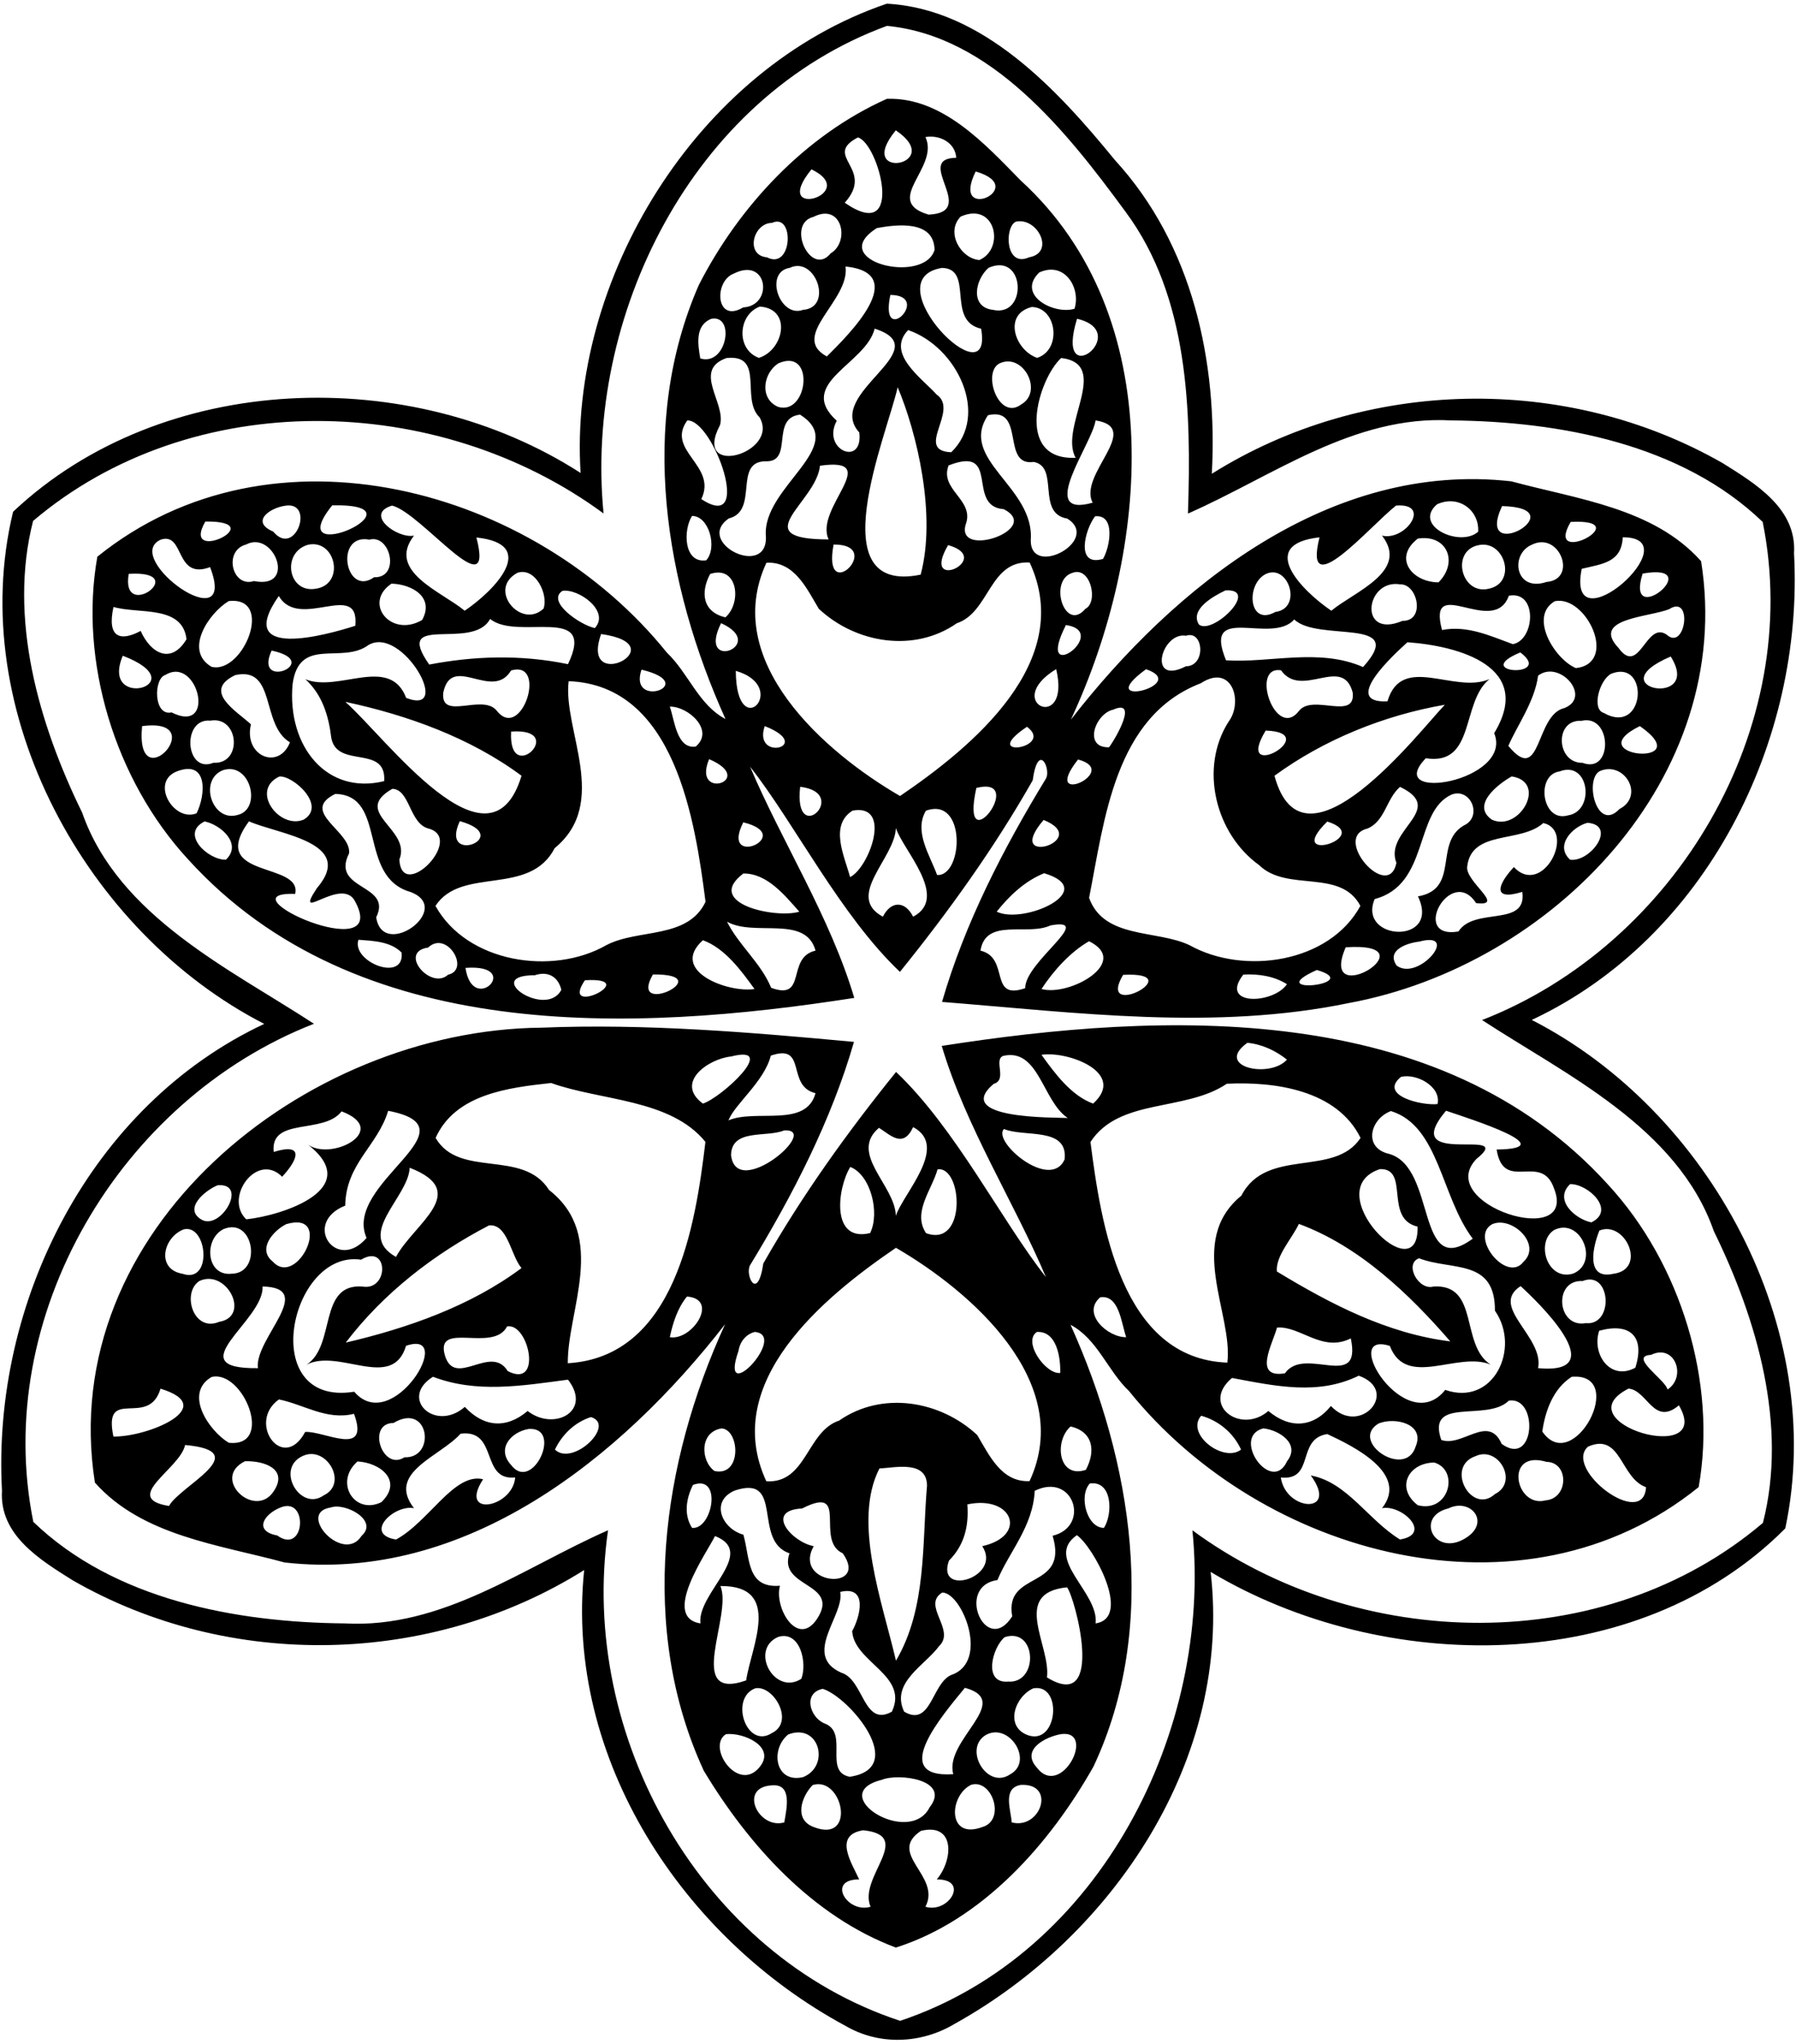 <?xml version="1.0" encoding="UTF-8"?>
<svg width="80px" height="91px" viewBox="0 0 80 91" version="1.1" xmlns="http://www.w3.org/2000/svg" xmlns:xlink="http://www.w3.org/1999/xlink">
    <g stroke="none" stroke-width="1" fill="none" fill-rule="evenodd">
        <g id="decoration" fill="#000000" fill-rule="nonzero">
            <path d="M39.503,0.164 C43.783,0.393 47.107,4 49.656,7.121 C53.128,10.9 54.246,16.103 53.979,21.094 C60.795,16.821 69.756,16.619 76.755,20.633 C78.203,21.543 80.038,22.644 79.912,24.633 C80.366,32.987 76,41.769 68.23,45.412 C76.139,49.46 81.406,59.14 79.523,68.051 C72.911,74.696 61.587,74.572 53.926,69.989 C54.89,78.295 49.603,86.183 42.516,90.115 C41.03,91.003 39.162,91.081 37.656,90.198 C30.423,86.296 25.146,78.31 26.021,69.906 C19.205,74.179 10.244,74.381 3.245,70.367 C1.797,69.457 -0.038,68.356 0.088,66.367 C-0.366,58.013 4,49.231 11.77,45.588 C3.849,41.53 -1.567,31.684 0.583,22.785 C7.235,16.516 18.309,16.188 25.862,21.059 C25.312,12.485 31.003,3.05 39.503,0.164 Z M39.51,1.152 C30.786,4.348 26.026,14.129 26.885,22.863 C19.505,17.431 8.535,17.202 1.474,23.194 C0.363,27.522 1.726,32.236 3.659,36.181 C5.272,40.809 10.279,43.163 13.984,45.583 C5.343,48.953 -0.368,58.606 1.484,67.761 C5.083,71.227 10.503,72.238 15.351,72.281 C19.707,72.525 23.301,69.798 27.084,68.134 C25.759,77.295 31.24,87.063 40.096,89.977 C49.045,86.979 53.999,76.992 53.115,68.137 C60.495,73.569 71.465,73.798 78.526,67.806 C79.637,63.478 78.274,58.764 76.341,54.819 C74.728,50.191 69.719,47.837 66.016,45.417 C74.657,42.047 80.368,32.394 78.516,23.239 C74.917,19.773 69.497,18.762 64.649,18.719 C60.293,18.475 56.699,21.202 52.916,22.866 C53.065,18.316 52.964,13.229 50.127,9.418 C47.531,5.881 44.167,1.606 39.51,1.152 Z"></path>
            <path d="M39.508,4.399 C41.976,4.323 43.864,6.403 45.461,8.031 C52.124,14.111 51.203,24.542 47.7,32.042 C52.323,26.095 59.253,20.512 67.324,21.432 C70.254,22.228 73.663,22.614 75.773,24.988 C77.302,34.605 69.148,42.989 60.078,44.661 C54.1,45.896 47.975,45.087 41.961,44.61 C42.973,41.109 44.689,37.786 46.584,34.676 C46.839,34.265 46.246,32.974 45.999,34.746 C44.285,37.761 42.264,40.577 40.086,43.272 C37.433,40.758 35.397,36.66 33.411,34.136 C34.816,37.459 36.977,40.819 38.052,44.431 C28.184,45.971 15.869,46.516 8.381,38.265 C5.123,34.741 3.508,29.435 4.336,24.787 C12.126,18.497 23.796,21.711 29.706,29.06 C30.665,29.967 31.114,31.381 32.315,32.014 C29.615,26.032 28.416,18.878 31.129,12.687 C32.919,9.181 35.869,6.02 39.508,4.399 Z M39.902,5.803 C38.011,8.092 42.201,7.361 39.902,5.803 Z M38.213,6.12 C36.606,6.962 39.006,7.492 37.628,9.027 C40.358,10.915 39.137,6.362 38.213,6.12 Z M41.221,6.103 C41.868,7.456 39.271,8.946 41.365,9.556 C43.632,9.455 40.649,7.056 42.594,7.025 C42.549,6.34 41.845,5.992 41.221,6.103 Z M36.146,7.54 C34.249,9.864 38.395,8.631 36.146,7.54 Z M43.46,7.635 C42.294,9.995 45.931,8.354 43.46,7.635 Z M36.237,9.655 C34.993,9.967 36.121,12.367 37.002,11.28 C37.873,10.764 37.514,9.007 36.237,9.655 Z M42.791,9.644 C42.11,10.338 42.791,11.512 43.624,11.578 C44.782,11.076 44.348,8.951 42.791,9.644 Z M34.385,9.924 C33.539,9.932 33.184,11.374 34.163,11.457 C35.303,12.049 35.404,9.453 34.385,9.924 Z M45.247,9.871 C44.734,10.113 44.777,11.936 45.837,11.457 C47.021,11.253 46.213,9.652 45.247,9.871 Z M39.061,10.154 C36.76,11.601 41.131,12.705 41.628,11.132 C41.613,9.783 39.939,9.995 39.061,10.154 Z M35.177,11.926 C34.019,12.11 34.733,14.179 35.77,13.796 C37.131,13.698 36.333,11.379 35.177,11.926 Z M37.663,11.865 C37.868,13.383 35.144,14.961 36.83,15.871 C37.815,14.89 40.578,12.173 37.663,11.865 Z M41.961,11.928 C38.832,12.438 44.283,17.93 43.702,14.636 C42.125,14.278 43.409,11.964 41.961,11.928 Z M44.035,11.923 C43.425,12.455 43.197,13.683 44.23,13.796 C45.782,14.144 45.676,11.207 44.035,11.923 Z M32.689,12.18 C31.783,12.516 31.874,14.424 33.103,13.688 C34.463,13.617 34.213,11.417 32.689,12.18 Z M46.291,12.132 C45.257,13.131 46.938,14.026 47.861,13.748 C48.154,12.846 47.437,11.608 46.291,12.132 Z M39.659,13.131 C39.15,15.558 41.56,13.153 39.659,13.131 Z M33.847,13.65 C32.868,14.008 32.777,15.561 33.804,15.934 C34.917,15.586 35.291,13.751 33.847,13.65 Z M45.963,13.668 C44.661,13.988 45.204,15.588 46.196,15.934 C47.303,15.583 47.091,13.703 45.963,13.668 Z M31.687,14.194 C30.945,14.487 31.086,15.334 31.192,15.959 C32.371,16.32 32.765,13.995 31.687,14.194 Z M47.975,14.192 C46.935,17.58 50.514,14.792 47.975,14.192 Z M38.96,14.633 C38.569,16.219 35.432,17.061 37.272,18.734 C36.573,20.03 38.458,20.814 38.276,19.256 C36.684,17.512 41.857,15.561 38.96,14.633 Z M40.452,14.696 C39.45,15.737 41.052,16.829 41.726,17.572 C42.743,18.278 40.707,20.068 42.372,20.136 C44.093,18.472 42.625,15.44 40.452,14.696 Z M32.363,15.941 C30.824,16.483 32.348,17.94 32.073,18.923 C30.799,21.331 34.768,20.171 33.83,18.576 C32.979,17.759 34.085,15.762 32.363,15.941 Z M47.268,15.939 C46.246,16.879 45.161,20.507 47.912,20.383 C47.15,19.012 49.534,16.219 47.268,15.939 Z M34.685,16.171 C33.994,16.592 33.807,17.751 34.662,18.117 C35.995,18.51 36.323,15.475 34.685,16.171 Z M44.502,16.191 C43.743,16.617 44.497,18.765 45.497,18.001 C46.493,17.421 45.557,15.662 44.502,16.191 Z M39.985,17.242 C39.498,19.397 36.467,26.514 41.009,25.586 C41.721,22.926 40.84,19.264 39.985,17.242 Z M35.637,18.462 C34.304,18.608 35.359,20.564 34.125,20.539 C32.633,20.522 33.83,22.745 32.464,23.083 C30.912,24.154 34.208,25.793 34.115,23.874 C33.936,21.674 37.875,19.871 35.637,18.462 Z M44.008,18.487 C42.675,20.476 46.102,21.676 45.913,24.063 C45.915,25.76 49.062,24.048 47.541,23.09 C46.14,22.861 47.213,20.784 46.044,20.567 C44.578,20.779 45.703,18.094 44.008,18.487 Z M30.612,18.722 C29.64,20.068 31.967,20.728 31.238,22.221 C33.603,23.781 31.765,18.649 30.612,18.722 Z M48.8,18.719 C48.659,19.76 46.138,23.098 48.671,22.382 C48.008,21.129 50.94,19.052 48.8,18.719 Z M36.525,20.736 C36.363,22.379 33.151,24.015 36.911,24.018 C36.247,22.632 39.407,20.328 36.525,20.736 Z M42.254,20.723 C41.842,21.79 43.364,22.236 43.038,23.284 C42.445,24.938 46.473,23.577 44.714,22.672 C43.003,22.548 44.613,19.801 42.254,20.723 Z M12.712,22.516 C12.003,22.614 11.147,23.234 12.169,23.668 C13.156,24.852 14.039,22.311 12.712,22.516 Z M14.799,22.5 C12.406,25.457 19.215,22.41 14.799,22.5 Z M17.464,22.511 C16.209,22.889 17.688,23.993 18.44,23.849 C17.209,25.44 19.664,26.337 20.699,27.192 C21.984,26.327 24.063,24.23 21.221,23.932 C22.059,27.182 18.774,22.826 17.464,22.511 Z M62.183,22.511 C61.02,23.428 58.011,26.97 58.776,23.925 C55.937,24.237 58.016,26.322 59.301,27.192 C60.336,26.337 62.791,25.44 61.56,23.849 C62.62,24.099 63.791,22.382 62.183,22.511 Z M64.008,22.455 C62.91,23.408 65.037,24.391 65.842,23.675 C65.9,22.722 64.972,22.009 64.008,22.455 Z M66.907,22.533 C65.635,25.266 70.297,22.614 66.907,22.533 Z M30.826,22.972 C30.423,23.597 30.45,25.094 31.457,24.948 C31.965,24.394 31.584,22.967 30.826,22.972 Z M48.78,22.987 C48.328,23.564 47.884,25.256 49.133,24.885 C49.449,24.341 49.696,22.896 48.78,22.987 Z M9.146,23.221 C8.003,25.205 12.177,23.186 9.146,23.221 Z M69.963,23.239 C68.732,25.336 73.03,23.078 69.963,23.239 Z M7.15,24.031 C5.388,24.857 10.652,28.626 9.358,25.251 C7.765,25.84 8.245,23.663 7.15,24.031 Z M16.454,24.028 C14.877,23.731 15.377,26.609 16.664,25.702 C17.845,25.737 17.401,23.768 16.454,24.028 Z M63.155,23.98 C62.034,24.847 62.9,25.924 64.076,25.929 C64.977,25.029 64.459,23.778 63.155,23.98 Z M72.283,23.922 C72.23,25.049 71.372,25.104 70.456,25.326 C69.719,28.956 75.409,23.917 72.283,23.922 Z M10.96,24.245 C9.941,24.515 10.334,26.183 11.314,25.871 C13.237,26.256 12.209,23.584 10.96,24.245 Z M13.711,24.257 C12.527,24.61 12.828,26.438 14.077,26.211 C15.387,26.009 14.955,23.975 13.711,24.257 Z M37.131,24.245 C36.601,27.05 39.465,24.23 37.131,24.245 Z M42.233,24.27 C40.949,26.453 44.338,24.872 42.233,24.27 Z M65.931,24.26 C64.591,24.444 65.057,26.521 66.322,26.211 C67.566,25.946 67.044,24.099 65.931,24.26 Z M68.247,24.247 C67.243,24.653 67.475,26.385 68.888,25.911 C70.289,25.795 69.471,23.65 68.247,24.247 Z M34.14,25.054 C32.098,29.45 36.737,33.499 40.091,35.442 C43.309,33.254 47.917,29.458 45.865,25.046 C44.068,24.941 44.076,27.267 42.622,27.749 C40.712,29.08 38.115,28.641 36.472,27.106 C35.929,26.201 35.394,24.996 34.14,25.054 Z M5.734,25.551 C5.355,27.749 8.58,25.374 5.734,25.551 Z M23.049,25.503 C21.683,26.241 23.218,28.041 24.212,27.096 C24.434,26.466 23.849,25.238 23.049,25.503 Z M31.632,25.556 C31.19,26.382 31.298,27.252 32.313,27.487 C33.057,26.831 32.863,25.145 31.632,25.556 Z M47.788,25.5 C46.673,25.815 47.425,28.195 48.346,27.108 C48.934,26.816 48.588,25.22 47.788,25.5 Z M56.396,25.551 C55.473,25.994 55.609,27.92 56.81,27.247 C58.034,27.083 57.403,25.097 56.396,25.551 Z M73.168,25.538 C72.351,28.129 76.121,25.021 73.168,25.538 Z M17.438,25.987 C16.154,26.849 17.413,28.417 18.804,27.605 C19.367,26.579 18.334,26.009 17.438,25.987 Z M62.367,26.019 C60.818,25.76 60.479,28.482 62.473,27.643 C63.503,27.66 63.152,25.984 62.367,26.019 Z M25.057,26.307 C24.315,26.776 25.842,27.829 26.496,27.965 C27.185,27.214 25.777,26.198 25.057,26.307 Z M54.587,26.287 C54.049,26.541 52.982,27.136 53.406,27.809 C54.016,28.286 56.154,26.198 54.587,26.287 Z M12.419,26.536 C10.397,29.417 14.529,28.281 15.826,27.862 C16.025,25.79 13.325,28.104 12.419,26.536 Z M67.21,26.524 C66.531,28.404 63.553,25.49 64.232,28.051 C65.368,27.834 66.367,28.311 67.387,28.681 C68.374,28.502 68.505,26.282 67.21,26.524 Z M10.188,26.763 C9.31,27.29 8.172,28.956 9.423,29.69 C10.834,30.033 12.245,26.534 10.188,26.763 Z M69.257,26.768 C68.086,27.444 69.244,29.352 70.198,29.748 C72.103,29.523 70.655,26.481 69.257,26.768 Z M5.055,27.025 C4.755,28.389 5.355,28.578 6.266,28.092 C6.713,29.102 7.632,29.596 8.308,28.46 C8.124,26.924 6.188,27.353 5.055,27.025 Z M74.347,27.124 C73.431,27.487 70.847,27.534 72.093,28.848 C73.032,30.141 73.317,27.618 74.241,28.26 C75.079,29.014 75.425,26.433 74.347,27.124 Z M21.832,27.557 C21.047,29.019 17.471,27.242 19.119,29.589 C21.093,29.213 23.155,29.13 25.3,29.571 C26.604,26.856 23.044,28.56 21.832,27.557 Z M57.65,27.58 C56.638,28.737 53.537,26.801 54.612,29.4 C56.563,29.528 58.758,28.84 60.714,29.7 C62.758,27.449 58.695,28.603 57.65,27.58 Z M32.119,27.746 C31.008,29.982 34.271,28.722 32.119,27.746 Z M47.48,27.829 C46.039,30.67 49.529,28.137 47.48,27.829 Z M26.776,28.23 C25.797,30.973 30.201,28.714 26.776,28.23 Z M52.828,28.306 C51.732,28.119 51.084,30.554 52.825,29.667 C53.736,29.657 53.615,28.034 52.828,28.306 Z M16.414,28.719 C15.223,29.601 13.32,28.298 13.032,30.471 C12.787,33.226 14.554,35.412 17.113,34.779 C17.221,33.136 15.023,34.242 14.758,32.861 C14.64,31.87 14.355,30.93 13.603,30.242 C15.069,30.852 17.358,29.15 18.092,31.074 C20.222,31.903 17.91,27.834 16.414,28.719 Z M62.693,28.596 C62.079,29.148 59.707,31.326 61.802,31.227 C62.438,29.07 64.79,30.915 66.347,30.237 C65.07,31.255 65.739,34.106 63.51,33.761 C61.565,35.777 67.435,34.792 66.556,32.644 C68.353,29.685 64.982,28.76 62.693,28.596 Z M12.098,28.966 C11.261,30.804 14.461,29.47 12.098,28.966 Z M67.72,29.049 C65.444,29.992 69.259,30.206 67.72,29.049 Z M5.469,29.196 C4.419,31.696 8.803,30.474 5.469,29.196 Z M74.42,29.231 C71.104,30.643 75.874,31.558 74.42,29.231 Z M22.763,29.854 C21.936,31.237 20.116,29.067 19.745,30.839 C19.611,32.11 21.469,30.877 22.115,31.628 C23.223,33.075 24.424,29.367 22.763,29.854 Z M28.575,29.816 C27.962,31.626 31.253,30.459 28.575,29.816 Z M32.775,29.869 C32.79,33.186 35.248,30.59 32.775,29.869 Z M47.046,29.791 C44.573,31.306 47.73,32.672 47.046,29.791 Z M51.049,29.796 C48.553,31.616 53.088,30.499 51.049,29.796 Z M57.062,29.846 C55.659,29.617 56.828,33.022 57.875,31.636 C58.496,30.895 60.386,32.097 60.255,30.842 C59.816,29.145 57.984,31.142 57.062,29.846 Z M7.369,30.05 C6.832,30.206 6.834,31.9 7.639,31.719 C9.663,32.73 8.818,29.173 7.369,30.05 Z M10.478,30.058 C8.979,30.776 10.564,31.676 11.177,32.251 C10.842,33.662 12.414,34.318 12.916,33.052 C11.606,32.279 12.318,29.654 10.478,30.058 Z M68.512,30.083 C68.361,31.242 67.553,32.344 67.187,33.211 C68.674,35.011 68.366,31.822 69.686,31.525 C70.93,31.031 69.466,29.352 68.512,30.083 Z M71.77,29.997 C71.238,30.275 70.887,31.578 71.435,31.742 C73.29,32.79 73.494,29.329 71.77,29.997 Z M25.33,30.33 C25.065,32.493 27.18,35.74 24.704,37.766 C23.584,39.939 20.558,38.555 19.397,40.335 C20.795,42.858 24.596,43.458 27.006,42.084 C28.432,41.336 30.627,41.83 31.427,40.153 C30.963,36.549 30.074,30.504 25.33,30.33 Z M53.484,30.423 C49.645,31.9 49.199,36.508 48.512,39.977 C49.176,41.822 51.528,41.386 52.992,42.087 C55.402,43.43 59.215,42.876 60.596,40.335 C59.712,38.651 57.33,39.743 56.081,38.515 C54.138,37.116 53.411,34.197 54.723,32.137 C55.392,31.245 54.879,29.513 53.484,30.423 Z M15.382,31.25 C17.171,32.813 21.822,39.208 23.23,34.54 C20.959,32.853 18.145,31.837 15.382,31.25 Z M64.358,31.379 C61.658,31.845 58.97,32.931 56.77,34.54 C58.052,39.322 63.266,32.508 64.358,31.379 Z M29.835,31.462 C30.052,32.074 30.143,33.365 30.991,33.239 C31.844,32.518 30.652,31.444 29.835,31.462 Z M49.592,31.595 C48.785,31.767 48.232,33.307 49.401,33.272 C49.721,32.841 50.708,31.104 49.592,31.595 Z M9.365,32.087 C8.083,31.963 8.245,34.472 9.507,33.962 C10.819,34.036 10.657,31.858 9.365,32.087 Z M70.44,32.095 C69.226,32.024 69.315,33.983 70.491,33.965 C71.861,34.484 71.816,31.769 70.44,32.095 Z M6.329,32.331 C6.004,35.707 9.479,31.91 6.329,32.331 Z M34.064,32.329 C33.512,33.957 36.333,33.224 34.064,32.329 Z M45.746,32.359 C43.538,33.831 47.023,33.315 45.746,32.359 Z M73.045,32.329 C70.246,33.705 75.732,34.207 73.045,32.329 Z M22.768,32.573 C22.627,35.077 25.345,32.392 22.768,32.573 Z M56.379,32.528 C54.902,34.956 59.018,32.619 56.379,32.528 Z M31.586,33.801 C30.801,35.687 33.764,34.734 31.586,33.801 Z M48.02,33.816 C46.279,36.024 50.006,34.346 48.02,33.816 Z M7.934,34.325 C6.637,34.769 7.73,36.632 8.757,36.211 C9.156,35.409 9.277,33.851 7.934,34.325 Z M9.923,34.295 C8.838,34.736 9.449,36.609 10.569,36.289 C11.692,36.045 11.165,33.882 9.923,34.295 Z M69.474,34.346 C68.384,34.494 68.681,36.647 69.845,36.304 C71.064,36.115 70.796,33.841 69.474,34.346 Z M71.25,34.338 C70.564,34.729 71.129,37.081 72.134,36.024 C73.285,35.43 72.348,33.849 71.25,34.338 Z M12.442,34.575 C11.124,35.193 12.447,36.944 13.529,36.493 C14.574,35.863 13.027,34.507 12.442,34.575 Z M67.336,34.57 C66.708,34.92 65.514,35.863 66.463,36.501 C67.69,37.045 68.946,34.814 67.336,34.57 Z M17.476,35.122 C15.621,36.181 18.347,36.909 17.789,38.27 C17.893,40.201 20.712,37.34 19.099,36.894 C18.226,36.68 18.271,35.147 17.476,35.122 Z M35.642,35.031 C35.334,37.797 37.918,35.309 35.642,35.031 Z M43.49,35.084 C42.721,38.56 45.82,34.497 43.49,35.084 Z M62.362,35.036 C61.744,35.566 61.701,36.571 60.901,36.894 C59.314,37.292 61.847,40.169 62.201,38.419 C61.63,36.962 64.469,36.042 62.362,35.036 Z M14.935,35.349 C13.312,36.143 15.674,37.018 15.548,37.998 C14.713,39.654 17.504,39.339 16.757,40.842 C17.05,42.775 20.242,40.461 18.291,39.717 C15.907,39.042 17.267,35.404 14.935,35.349 Z M64.674,35.372 C62.97,36.118 63.692,39.382 61.232,40.03 C60.452,41.903 64.202,42.084 63.16,39.911 C65.093,39.574 63.793,37.436 65.31,36.697 C66.004,36.256 65.484,35.084 64.674,35.372 Z M37.976,36.092 C36.931,36.753 37.618,38.124 37.865,39.052 C38.705,38.651 39.78,35.767 37.976,36.092 Z M41.242,36.098 C40.697,37.025 41.418,38.066 41.741,38.959 C42.91,39.034 43.054,35.437 41.242,36.098 Z M9.115,36.574 C8.005,37.116 9.264,38.296 10.062,38.278 C10.806,37.575 9.835,36.72 9.115,36.574 Z M11.089,36.569 C9.204,39.145 13.469,38.349 13.148,39.801 C9.792,39.682 17.375,43.108 15.838,40.176 C15.276,38.921 13.002,41.23 14.115,39.546 C15.879,37.494 12.389,37.151 11.089,36.569 Z M20.482,36.561 C19.543,38.58 22.963,37.257 20.482,36.561 Z M33.108,36.614 C32.038,38.732 35.518,37.202 33.108,36.614 Z M46.486,36.508 C44.626,38.679 48.722,37.413 46.486,36.508 Z M59.122,36.579 C57.1,38.553 61.295,37.265 59.122,36.579 Z M68.744,36.645 C67.735,37.557 65.555,36.934 65.355,38.573 C65.242,39.251 67.107,40.375 65.749,40.209 C64.631,38.49 62.781,41.845 64.964,41.474 C65.673,40.36 68.035,41.305 67.808,39.71 C66.466,40.126 66.69,39.405 67.432,38.606 C68.717,39.967 70.226,36.985 68.744,36.645 Z M70.713,36.634 C70.037,36.811 69.244,37.65 69.938,38.278 C70.849,38.401 72.045,36.743 70.713,36.634 Z M39.904,36.864 C39.874,38.205 37.623,39.896 39.326,40.816 C39.685,40.1 40.315,40.1 40.674,40.816 C42.302,39.959 40.217,37.849 39.904,36.864 Z M33.11,38.893 C31.334,40.234 34.572,40.912 35.604,40.592 C34.953,39.859 34.165,38.878 33.11,38.893 Z M46.511,38.88 C45.656,39.223 44.962,39.879 44.396,40.592 C45.613,41.182 49.009,39.632 46.511,38.88 Z M32.384,41.038 C32.906,42.087 33.893,42.871 34.35,43.982 C35.972,44.577 35.003,42.629 36.326,42.326 C35.889,40.718 33.605,41.726 32.384,41.038 Z M46.789,41.205 C45.764,41.686 43.912,40.844 43.674,42.326 C45.002,42.646 44.02,44.567 45.666,43.998 C45.65,42.83 48.84,40.824 46.789,41.205 Z M15.967,41.842 C15.639,42.823 18.026,43.768 17.89,42.415 C17.401,41.915 16.623,41.893 15.967,41.842 Z M31.309,41.863 C29.792,43.229 32.434,44.219 33.608,44.035 C33.017,43.216 32.288,42.218 31.309,41.863 Z M48.51,41.908 C47.672,42.389 46.92,43.226 46.392,44.035 C47.642,44.381 50.385,42.833 48.51,41.908 Z M63.213,41.926 C62.683,41.986 61.731,42.301 62.211,42.992 C63.192,43.72 65.08,41.421 63.213,41.926 Z M19.069,42.19 C17.714,42.384 19.192,44.106 19.96,43.398 C20.962,43.178 19.907,41.396 19.069,42.19 Z M59.942,42.178 C58.665,45.127 63.914,41.913 59.942,42.178 Z M20.734,43.095 C21.06,45.273 23.349,42.901 20.734,43.095 Z M58.657,43.188 C56.098,44.333 60.85,43.831 58.657,43.188 Z M23.818,43.423 C21.449,43.415 24.328,45.376 25.004,44.071 C24.858,43.473 24.399,43.229 23.818,43.423 Z M29.083,43.388 C27.939,45.371 32.114,43.352 29.083,43.388 Z M50.026,43.405 C48.795,45.503 53.093,43.244 50.026,43.405 Z M55.382,43.393 C54.286,44.799 56.719,44.714 57.325,43.821 C56.75,43.458 56.05,43.355 55.382,43.393 Z M26.054,43.645 C24.878,45.369 28.689,43.486 26.054,43.645 Z" ></path>
            <path d="M38.039,46.39 C37.027,49.891 35.311,53.214 33.416,56.324 C33.166,56.74 33.741,58.011 34.001,56.254 C35.715,53.239 37.736,50.423 39.914,47.728 C42.567,50.242 44.603,54.34 46.589,56.864 C45.184,53.541 43.023,50.181 41.948,46.569 C51.816,45.029 64.131,44.484 71.619,52.735 C74.877,56.259 76.492,61.565 75.664,66.213 C67.874,72.503 56.204,69.289 50.294,61.94 C49.335,61.033 48.886,59.619 47.685,58.986 C50.43,65.069 51.637,72.409 48.709,78.653 C46.761,82.099 43.773,85.487 39.904,86.715 C36.199,85.326 33.348,82.162 31.351,78.845 C28.424,72.518 29.466,65.119 32.3,58.958 C27.677,64.905 20.747,70.488 12.676,69.568 C9.746,68.772 6.337,68.386 4.227,66.012 C2.461,54.761 13.557,45.858 24.106,45.757 C28.757,45.568 33.411,45.959 38.039,46.39 Z M57.325,47.179 C56.818,46.776 56.212,46.493 55.563,46.43 C54.067,47.501 56.56,48.041 57.325,47.179 Z M31.309,49.137 C32.126,48.883 34.726,46.486 32.563,47.04 C31.546,47.144 30.042,48.205 31.309,49.137 Z M32.449,49.884 C33.673,49.362 35.902,50.234 36.326,48.674 C34.998,48.354 35.98,46.433 34.334,47.002 C34.047,48.152 32.712,49.178 32.449,49.884 Z M44.262,48.258 C42.395,49.843 47.028,49.75 47.561,49.778 C46.438,49.037 46.279,46.652 44.689,47.012 C44.237,47.179 44.888,48.084 44.262,48.258 Z M48.691,49.137 C50.208,47.769 47.566,46.781 46.392,46.965 C46.98,47.784 47.712,48.782 48.691,49.137 Z M64.033,49.158 C64.207,48.374 63.084,47.776 62.403,47.948 C61.388,48.777 63.344,49.238 64.033,49.158 Z M19.404,50.665 C20.459,52.485 23.293,51.139 24.457,52.984 C27.084,55.031 25.267,58.356 25.292,60.698 C30.079,60.413 30.978,54.547 31.422,50.842 C29.865,48.921 26.758,49.016 24.548,48.22 C22.66,48.427 20.283,48.706 19.404,50.665 Z M48.573,50.847 C49.037,54.451 49.926,60.496 54.67,60.67 C54.935,58.507 52.82,55.26 55.296,53.234 C56.416,51.061 59.44,52.442 60.603,50.665 C59.553,48.53 56.777,48.149 54.647,48.253 C52.785,49.511 49.857,48.875 48.573,50.847 Z M12.192,51.29 C13.534,50.874 13.31,51.595 12.568,52.394 C11.45,51.268 9.961,53.327 10.968,54.29 C12.545,54.129 16.351,52.919 13.623,50.892 C14.645,51.799 17.459,50.33 15.215,49.483 C14.42,50.526 12.023,49.72 12.192,51.29 Z M15.377,53.68 C13.438,54.449 14.983,56.677 16.328,55.119 C15.248,52.684 21.325,50.231 17.29,49.458 C16.82,51.028 15.409,51.797 15.377,53.68 Z M61.875,51.376 C64.015,51.978 63.044,57.02 65.6,55.152 C64.182,53.274 64.106,50.128 61.956,49.47 C61.025,49.818 60.707,51.111 61.875,51.376 Z M65.767,51.6 C63.831,53.619 70.324,55.676 69.219,52.909 C68.656,51.278 66.973,53.135 66.665,51.182 C69.663,51.144 65.524,49.831 64.411,49.455 C62.203,52.079 67.629,50.11 65.767,51.6 Z M32.563,51.429 C32.797,53.473 36.608,50.237 34.93,50.33 C34.145,50.66 32.588,50.234 32.563,51.429 Z M39.904,54.136 C40.217,53.151 42.302,51.041 40.674,50.184 C40.227,51.149 39.669,50.539 39.152,50.216 C37.794,51.368 39.874,52.772 39.904,54.136 Z M47.422,51.62 C47.581,50.158 45.625,50.647 44.722,50.269 C44.169,50.814 46.786,53.047 47.422,51.62 Z M17.638,55.964 C18.43,54.484 21.015,53.062 18.249,51.994 C18.193,53.319 15.818,54.945 17.638,55.964 Z M38.758,54.902 C39.205,53.998 38.781,52.309 37.875,51.958 C37.297,52.896 36.992,55.329 38.758,54.902 Z M41.249,54.905 C43.071,55.576 42.882,51.908 41.762,52.064 C41.507,52.979 40.631,53.98 41.249,54.905 Z M63.144,54.615 C61.633,54.262 62.814,52.011 61.464,52.054 C58.657,52.997 63.215,57.595 63.144,54.615 Z M8.979,54.305 C9.83,54.794 11.079,52.662 9.696,52.772 C9.138,52.997 8.144,53.821 8.979,54.305 Z M70.885,54.426 C71.995,53.884 70.733,52.704 69.938,52.722 C69.194,53.425 70.163,54.28 70.885,54.426 Z M12.149,56.17 C13.254,57.385 14.902,53.874 12.75,54.504 C12.174,54.792 11.447,55.616 12.149,56.17 Z M15.402,59.778 C18.15,59.137 20.964,58.152 23.23,56.46 C22.743,55.888 22.62,54.482 21.784,54.56 C19.339,55.828 17.08,57.572 15.402,59.778 Z M56.876,56.612 C59.258,58.056 61.787,59.377 64.601,59.725 C62.753,57.592 60.532,55.48 57.857,54.494 C57.537,55.167 56.815,55.923 56.876,56.612 Z M67.864,56.178 C68.694,55.402 67.346,54.131 66.473,54.504 C65.433,55.054 67.119,57.159 67.864,56.178 Z M8.134,56.715 C9.489,57.179 9.237,54.466 8.177,54.739 C7.258,55.099 6.945,56.516 8.134,56.715 Z M10.327,56.712 C11.695,56.685 11.314,54.146 9.948,54.729 C9.06,55.182 9.184,56.843 10.327,56.712 Z M70.077,56.705 C71.266,56.203 70.405,54.182 69.226,54.766 C68.384,55.303 68.916,57.058 70.077,56.705 Z M71.866,56.715 C73.38,56.518 72.404,54.323 71.243,54.789 C70.953,55.495 70.607,56.997 71.866,56.715 Z M34.135,65.954 C35.932,66.059 35.924,63.733 37.378,63.251 C39.288,61.92 41.885,62.359 43.528,63.894 C44.071,64.799 44.606,66.004 45.86,65.946 C47.902,61.55 43.263,57.501 39.909,55.558 C36.691,57.746 32.083,61.542 34.135,65.954 Z M15.778,61.966 C17.489,63.96 20.361,59.142 18.087,59.921 C17.476,61.953 15.102,60.012 13.653,60.763 C14.973,59.914 14.16,57.143 16.139,57.282 C17.332,57.494 17.322,55.344 16.083,56.087 C12.906,55.623 11.417,62.661 15.778,61.966 Z M63.859,57.28 C65.913,57.171 65.027,59.876 66.397,60.758 C64.929,60.146 62.642,61.847 61.908,59.926 C59.614,59.198 62.622,64.083 64.376,61.885 C66.521,62.634 67.755,60.03 66.589,58.358 C66.604,56.024 64.666,56.589 63.208,56.024 C62.529,56.271 63.19,57.481 63.859,57.28 Z M9.759,58.855 C11.19,58.618 10.105,56.475 8.881,57.035 C8.081,57.557 8.606,59.337 9.759,58.855 Z M70.635,58.913 C71.914,59.037 71.755,56.528 70.493,57.038 C69.181,56.964 69.343,59.14 70.635,58.913 Z M11.488,60.917 C11.321,59.609 14.135,57.333 11.695,57.28 C11.778,58.8 7.881,60.96 11.488,60.917 Z M68.512,60.917 C71.965,61.237 68.331,57.804 67.732,57.264 C66.317,58.182 68.787,59.51 68.512,60.917 Z M29.835,59.538 C30.837,59.707 32.056,57.839 30.599,57.728 C30.178,58.245 29.974,58.895 29.835,59.538 Z M50.165,59.538 C49.946,58.926 49.857,57.635 49.009,57.761 C48.156,58.482 49.348,59.556 50.165,59.538 Z M19.816,60.345 C20.262,61.84 21.86,59.815 22.617,61.048 C24.187,61.852 23.551,58.878 22.587,59.059 C21.976,60.252 19.372,58.787 19.816,60.345 Z M57.237,61.146 C58.11,59.889 60.674,61.976 60.169,59.591 C58.895,60.234 57.918,59.026 56.883,59.11 C56.674,59.866 55.801,61.383 57.237,61.146 Z M32.896,60.148 C31.977,62.765 35.139,59.44 33.623,59.304 C33.221,59.402 32.954,59.75 32.896,60.148 Z M47.225,61.131 C47.248,60.501 47.091,59.246 46.183,59.306 C45.542,59.74 46.579,61.202 47.225,61.131 Z M72.843,60.897 C73.29,59.498 72.603,58.875 71.233,59.251 C70.89,60.282 71.72,61.504 72.843,60.897 Z M74.276,61.867 C75.142,61.308 74.609,59.805 73.542,60.325 C72.517,60.38 74.198,61.444 74.276,61.867 Z M10.188,64.237 C12.245,64.466 10.834,60.967 9.423,61.31 C8.172,62.044 9.31,63.71 10.188,64.237 Z M20.704,62.641 C21.55,63.544 22.546,63.632 23.503,62.823 C24.659,63.733 26.4,62.85 25.3,61.429 C23.215,61.706 21.229,62.039 19.286,61.3 C17.759,62.251 19.382,63.793 20.704,62.641 Z M56.497,62.823 C57.446,63.622 58.488,63.579 59.283,62.601 C60.598,63.99 62.377,61.91 60.522,61.252 C58.726,62.135 56.835,61.721 54.877,61.353 C53.466,62.54 55.253,63.892 56.497,62.823 Z M68.699,63.738 C70.085,65.759 72.535,61.096 70.011,61.3 C69.189,61.822 68.83,62.813 68.699,63.738 Z M5.052,63.962 C6.584,63.987 9.812,62.641 7.15,61.83 C6.617,63.622 4.575,61.671 5.052,63.962 Z M74.784,62.571 C73.658,63.516 73.383,61.898 72.54,61.827 C69.557,63.347 76.391,65.328 74.784,62.571 Z M13.592,63.758 C14.423,63.695 16.497,64.923 15.768,62.949 C14.549,63.251 13.537,62.533 12.424,62.309 C10.98,63.334 12.606,65.598 13.592,63.758 Z M64.199,64.113 C65.143,64.446 66.297,62.944 66.89,64.29 C68.386,65.366 68.545,62.162 67.21,62.361 C66.241,63.332 63.523,62.147 64.199,64.113 Z M24.719,64.542 C25.517,65.311 27.457,63.433 26.322,63.095 C25.603,63.324 25.04,63.869 24.719,64.542 Z M55.281,64.542 C54.943,63.803 54.286,63.251 53.504,63.035 C52.79,63.849 54.503,65.149 55.281,64.542 Z M18.016,64.885 C19.432,64.945 19.132,62.402 17.527,63.357 C16.313,63.37 17.03,65.525 18.016,64.885 Z M63.059,64.403 C63.483,63.405 62.15,63.077 61.408,63.38 C60.081,64.171 62.604,65.878 63.059,64.403 Z M22.768,65.23 C23.72,66.485 25.095,63.506 23.541,63.624 C22.743,63.768 22.105,64.514 22.768,65.23 Z M31.823,65.495 C33.057,65.765 32.956,63.655 32.144,63.599 C31.144,63.76 31.208,65.046 31.823,65.495 Z M48.368,65.444 C48.81,64.618 48.702,63.748 47.687,63.513 C46.943,64.169 47.137,65.855 48.368,65.444 Z M57.33,65.061 C57.936,64.29 56.982,63.672 56.273,63.597 C54.809,63.977 56.641,66.571 57.33,65.061 Z M18.44,67.151 C17.547,66.977 16.174,68.308 17.64,68.547 C19.104,67.761 20.232,65.548 21.519,65.863 C20.396,67.587 22.842,67.138 22.948,65.782 C21.383,65.946 22.213,63.624 20.517,63.834 C19.594,64.865 17.201,65.558 18.44,67.151 Z M57.052,65.785 C57.274,67.305 59.664,67.443 58.387,65.694 C60.01,65.996 60.929,67.668 62.36,68.545 C63.826,68.308 62.453,66.977 61.56,67.151 C62.784,65.601 60.252,64.378 59.122,63.851 C57.731,64.06 58.582,65.938 57.052,65.785 Z M7.528,67.053 C8.01,66.155 11.397,64.62 8.245,64.338 C8.028,65.399 5.368,66.705 7.528,67.053 Z M73.32,66.216 C72.169,65.815 72.217,63.76 70.736,64.411 C69.618,65.396 73.209,68.132 73.32,66.216 Z M14.418,66.581 C15.528,66.054 14.541,64.335 13.484,64.827 C12.242,65.389 13.378,67.322 14.418,66.581 Z M66.589,66.523 C67.659,65.994 66.751,64.358 65.726,64.834 C64.351,65.308 65.547,67.474 66.589,66.523 Z M12.215,66.362 C12.825,65.407 11.773,65.033 10.912,65.061 C9.36,65.825 11.389,67.708 12.215,66.362 Z M16.987,66.884 C17.963,65.946 16.956,65.124 15.924,65.071 C14.872,65.991 15.785,67.469 16.987,66.884 Z M63.155,67.02 C64.55,67.378 65.02,65.462 63.889,65.119 C62.728,65.129 62.15,66.256 63.155,67.02 Z M68.845,66.803 C69.88,66.72 69.893,65.102 68.888,65.089 C66.98,64.522 67.49,67.164 68.845,66.803 Z M39.909,73.942 C41.287,71.603 41.068,68.744 41.292,66.148 C41.287,65.018 39.919,65.341 39.172,65.384 C37.961,67.753 39.306,71.34 39.909,73.942 Z M30.826,68.028 C31.738,68.124 32.189,65.621 30.867,66.115 C30.569,66.71 30.445,67.436 30.826,68.028 Z M49.174,68.028 C49.577,67.403 49.55,65.906 48.543,66.052 C48.035,66.606 48.416,68.033 49.174,68.028 Z M33.113,68.331 C33.418,69.405 33.254,70.725 34.743,70.604 C34.468,71.572 35.523,73.38 36.389,72.087 C37.471,70.448 34.625,70.718 35.167,69.16 C33.504,68.6 34.955,65.631 32.732,66.364 C31.614,66.838 32.151,68.066 33.113,68.331 Z M44.429,70.352 C42.524,70.622 43.927,73.786 45.088,71.966 C44.717,69.901 47.621,70.821 46.887,68.379 C48.588,67.968 47.831,65.528 46.09,66.377 C46.011,67.973 44.946,69.102 44.429,70.352 Z M12.348,68.366 C13.595,69.263 13.754,66.606 12.495,67.121 C11.755,67.413 11.281,68.167 12.348,68.366 Z M16.109,68.379 C16.878,67.698 15.374,66.884 14.721,67.123 C13.194,67.36 15.298,69.662 16.109,68.379 Z M36.245,68.842 C35.288,70.579 38.746,70.864 37.539,69.16 C36.27,68.585 37.883,66.067 35.73,67.164 C34.042,67.249 35.263,68.658 36.245,68.842 Z M42.271,69.485 C41.673,71.129 44.659,70.229 43.753,68.842 C45.784,68.391 45.133,66.554 43.089,66.982 C43.16,67.95 42.96,68.792 42.271,69.485 Z M65.388,68.414 C66.362,67.711 65.474,66.692 64.517,67.161 C62.975,67.532 63.939,69.442 65.388,68.414 Z M31.2,72.281 C31.041,70.93 33.749,69.14 31.849,68.391 C31.5,69.112 29.433,72.006 31.2,72.281 Z M48.803,72.281 C50.448,72.031 48.676,68.832 47.967,68.353 C46.476,69.389 48.956,70.892 48.803,72.281 Z M33.237,74.819 C33.446,73.347 34.879,70.589 32.088,70.617 C32.651,71.905 30.466,75.79 33.237,74.819 Z M46.635,74.686 C49.282,76.314 47.869,71.066 47.528,70.675 C45.015,70.927 46.816,73.274 46.635,74.686 Z M37.474,74.476 C38.483,74.779 38.456,76.921 39.727,76.211 C40.495,74.587 38.049,74.023 37.958,72.626 C38.319,71.973 38.673,70.584 37.426,70.879 C37.633,71.905 35.71,73.695 37.474,74.476 Z M41.835,73.287 C41.191,74.161 39.659,74.917 40.273,76.211 C41.476,76.919 41.504,74.948 42.372,74.577 C44.101,73.992 42.852,70.909 41.971,70.907 C41.04,71.474 42.584,72.568 41.835,73.287 Z M35.692,74.749 C35.967,74.065 35.652,72.583 34.662,72.883 C33.37,73.448 34.496,75.515 35.692,74.749 Z M44.909,74.872 C46.276,74.965 46.185,72.434 44.752,72.893 C44.207,73.339 43.763,74.97 44.909,74.872 Z M34.38,77.166 C35.42,76.659 34.45,75.011 33.64,75.172 C32.485,75.608 33.244,77.894 34.38,77.166 Z M36.727,76.735 C37.832,77.141 36.664,78.888 37.85,79.11 C40.505,78.716 37.82,75.555 36.649,75.195 C35.758,75.371 36.063,76.463 36.727,76.735 Z M42.463,78.994 C42.037,77.484 45.171,75.742 42.98,75.149 C42.001,76.344 39.541,79.188 42.463,78.994 Z M45.787,77.259 C47.124,77.726 47.346,74.943 46.029,75.172 C45.211,75.53 44.729,76.874 45.787,77.259 Z M33.82,78.696 C34.607,77.779 33.11,77.118 32.333,77.214 C31.46,77.779 32.873,79.83 33.82,78.696 Z M35.773,79.125 C36.992,78.636 36.502,76.695 35.109,77.226 C34.289,77.894 34.534,79.42 35.773,79.125 Z M45.004,78.996 C46.057,78.416 44.954,76.669 43.912,77.249 C42.887,77.864 43.972,79.712 45.004,78.996 Z M46.18,78.696 C47.266,80.123 48.85,77.015 47.273,77.209 C46.572,77.327 45.461,77.9 46.18,78.696 Z M41.411,80.468 C42.372,79.236 40.023,78.938 39.286,79.243 C36.709,79.881 40.502,82.266 41.411,80.468 Z M34.935,81.141 C35.033,80.539 35.319,79.379 34.344,79.495 C32.888,79.604 33.794,81.469 34.935,81.141 Z M36.237,81.345 C38.163,82.107 37.55,79.062 36.199,79.478 C35.695,79.994 35.354,81.013 36.237,81.345 Z M43.763,81.345 C44.805,81.045 44.204,79.193 43.263,79.465 C42.266,79.939 42.175,81.945 43.763,81.345 Z M45.065,81.141 C46.362,81.479 47.056,79.389 45.471,79.472 C44.646,79.611 45.025,80.569 45.065,81.141 Z M38.271,83.68 C36.8,83.672 37.741,85.212 38.779,84.897 C38.203,83.584 40.777,81.726 38.448,81.492 C37.115,81.703 37.923,82.926 38.271,83.68 Z M41.221,84.897 C42.259,85.212 43.2,83.672 41.729,83.68 C42.471,82.792 42.544,81.144 41.02,81.519 C39.483,82.545 41.948,83.526 41.221,84.897 Z"></path>
        </g>
    </g>
</svg>